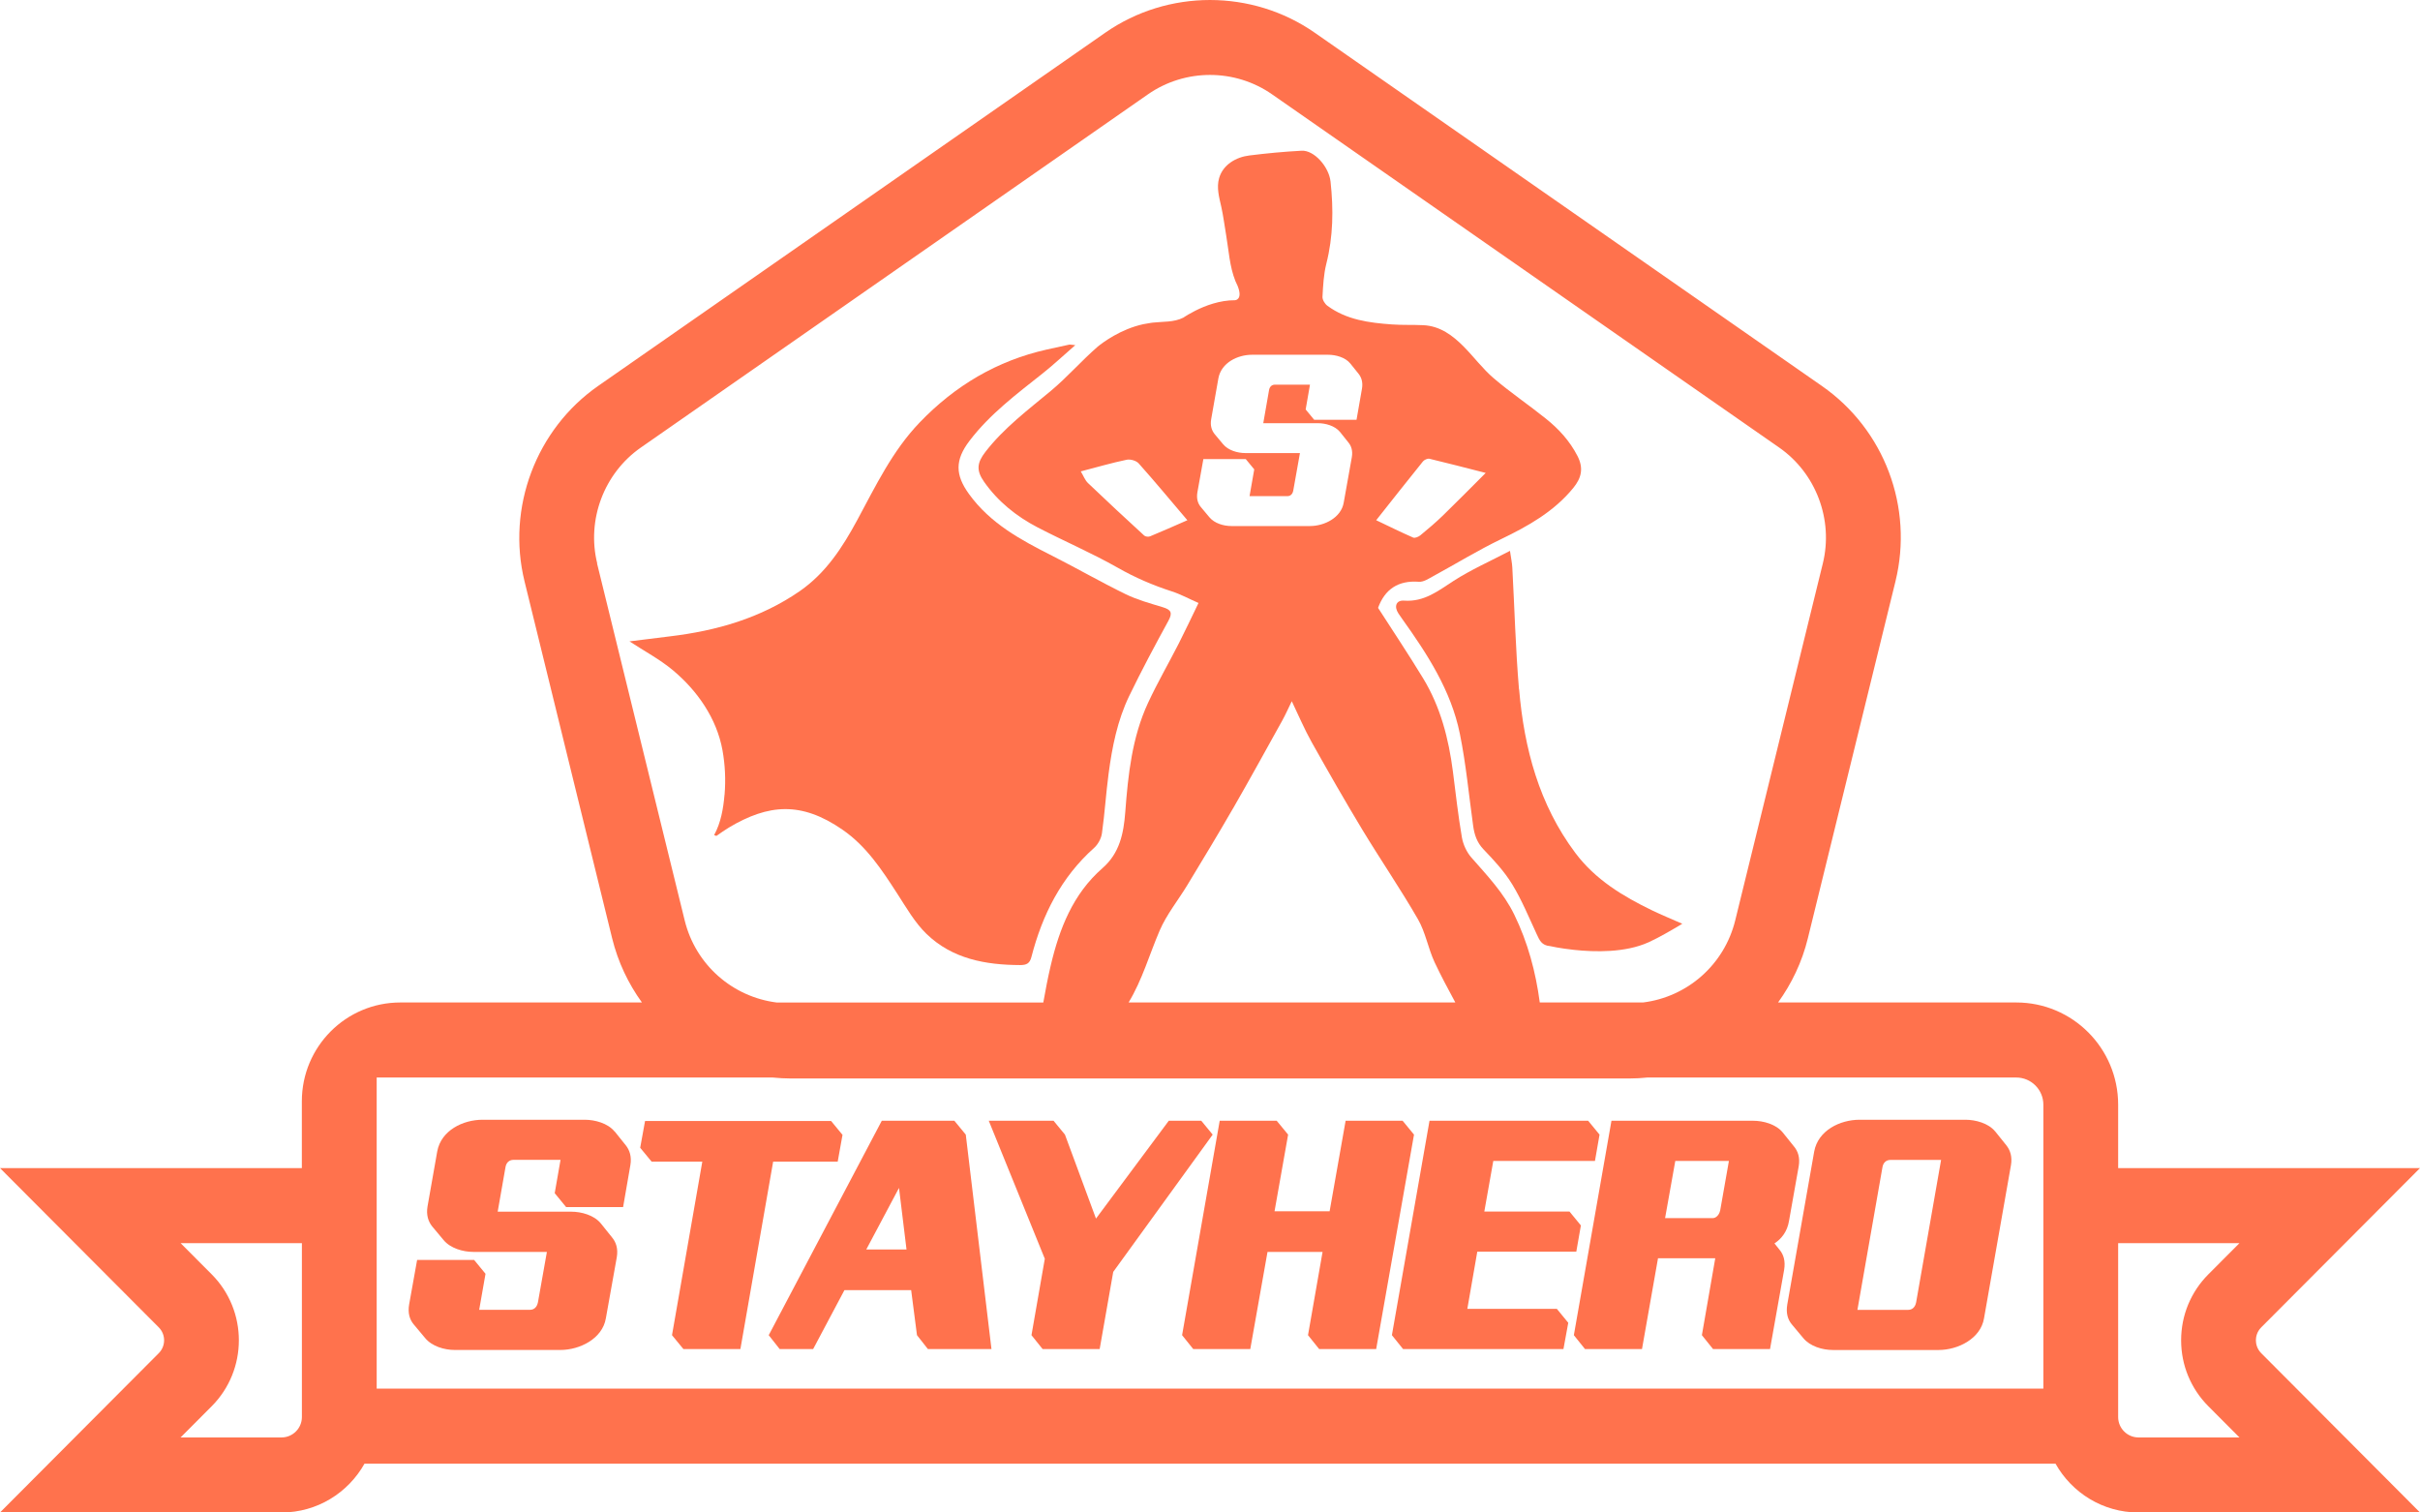 <svg width="96" height="60" viewBox="0 0 96 60" fill="none" xmlns="http://www.w3.org/2000/svg">
<path d="M24.378 44.885C24.109 44.556 23.599 44.42 23.194 44.42H19.143C18.364 44.42 17.497 44.845 17.345 45.676L16.96 47.858C16.902 48.196 16.989 48.456 17.143 48.65L17.595 49.191C17.864 49.519 18.366 49.663 18.779 49.663H21.695L21.34 51.661C21.301 51.855 21.186 51.96 21.021 51.96H19.009L19.26 50.531L18.808 49.981H16.547L16.23 51.748C16.172 52.086 16.249 52.346 16.413 52.54L16.865 53.08C17.134 53.408 17.626 53.553 18.039 53.553H22.234C22.994 53.553 23.899 53.109 24.034 52.297L24.468 49.874C24.525 49.535 24.439 49.276 24.275 49.082L23.833 48.531C23.564 48.203 23.062 48.067 22.659 48.067H19.743L20.051 46.31C20.08 46.117 20.205 46.011 20.369 46.011H22.236L22.005 47.333L22.457 47.884H24.718L25.006 46.224C25.064 45.885 24.978 45.625 24.823 45.432L24.381 44.881L24.378 44.885Z" fill="#FF724D"/>
<path d="M33.231 46.083L33.422 45.02L32.97 44.47H25.589L25.396 45.532L25.85 46.083H27.86L26.658 52.966L27.11 53.517H29.371L30.67 46.083H33.231Z" fill="#FF724D"/>
<path d="M34.98 44.46L30.495 52.966L30.929 53.517H32.257L33.498 51.18H36.145L36.376 52.966L36.809 53.517H39.331L38.312 45.01L37.859 44.46H34.98ZM34.364 49.568L35.663 47.124L35.961 49.568H34.364Z" fill="#FF724D"/>
<path d="M47.654 44.46H46.365L43.477 48.341L42.246 45.01L41.794 44.46H39.224L41.447 49.935L40.918 52.966L41.36 53.517H43.623L44.161 50.456L48.106 45.01L47.654 44.46Z" fill="#FF724D"/>
<path d="M55.641 44.46H53.38L52.745 48.052H50.56L51.099 45.01L50.646 44.46H48.385L46.893 52.966L47.335 53.517H49.598L50.281 49.665H52.465L51.888 52.966L52.33 53.517H54.592L56.093 45.01L55.641 44.46Z" fill="#FF724D"/>
<path d="M58.208 51.923L58.603 49.654H62.531L62.713 48.613L62.261 48.062H58.882L59.238 46.054H63.271L63.453 45.01L63.001 44.46H56.708L55.216 52.966L55.659 53.517H62.021L62.212 52.474L61.76 51.923H58.208Z" fill="#FF724D"/>
<path d="M70.392 49.326C70.672 49.143 70.902 48.854 70.97 48.429L71.354 46.266C71.412 45.928 71.326 45.668 71.161 45.474L70.719 44.923C70.45 44.596 69.949 44.46 69.546 44.46H63.926L62.434 52.966L62.876 53.517H65.137L65.772 49.916H68.043L67.513 52.966L67.955 53.517H70.216L70.775 50.378C70.833 50.03 70.756 49.77 70.592 49.576L70.391 49.325L70.392 49.326ZM68.236 48.023C68.197 48.207 68.064 48.322 67.948 48.322H66.053L66.458 46.054H68.585L68.238 48.023H68.236Z" fill="#FF724D"/>
<path d="M79.148 44.885C78.879 44.556 78.369 44.42 77.965 44.42H73.769C72.99 44.42 72.123 44.845 71.969 45.676L70.9 51.75C70.843 52.088 70.919 52.348 71.083 52.541L71.535 53.082C71.805 53.41 72.296 53.554 72.709 53.554H76.904C77.665 53.554 78.569 53.111 78.705 52.298L79.773 46.225C79.831 45.887 79.745 45.627 79.59 45.433L79.148 44.883V44.885ZM76.012 51.663C75.973 51.857 75.858 51.962 75.693 51.962H73.683L74.674 46.314C74.703 46.12 74.828 46.014 74.99 46.014H77.002L76.012 51.663Z" fill="#FF724D"/>
<path d="M60.258 27.348C60.122 25.742 60.081 24.129 59.993 22.52C59.983 22.328 59.941 22.137 59.9 21.852C59.103 22.27 58.346 22.603 57.661 23.045C57.048 23.441 56.498 23.884 55.7 23.827C55.382 23.803 55.294 24.061 55.473 24.333C55.521 24.406 55.571 24.477 55.622 24.549C56.621 25.947 57.561 27.388 57.91 29.101C58.156 30.306 58.269 31.538 58.439 32.758C58.488 33.11 58.586 33.419 58.852 33.696C59.265 34.126 59.68 34.573 59.988 35.08C60.369 35.703 60.649 36.39 60.959 37.056C61.072 37.299 61.154 37.506 61.496 37.533C61.496 37.533 61.882 37.622 62.441 37.681C63.267 37.77 64.475 37.797 65.393 37.382C65.393 37.382 65.394 37.382 65.396 37.382C65.847 37.173 66.287 36.913 66.736 36.646C66.299 36.453 65.918 36.298 65.547 36.119C64.382 35.557 63.286 34.894 62.493 33.836C61.055 31.917 60.463 29.693 60.263 27.351L60.258 27.348Z" fill="#FF724D"/>
<path d="M28.741 31.528C28.694 32.075 28.597 32.641 28.329 33.127C28.36 33.139 28.39 33.151 28.419 33.161C28.582 33.05 28.741 32.933 28.91 32.831C30.489 31.89 31.791 31.788 33.42 32.913C34.372 33.569 34.984 34.508 35.597 35.455C35.954 36.007 36.291 36.6 36.757 37.051C37.78 38.038 39.092 38.279 40.468 38.284C40.722 38.284 40.849 38.223 40.916 37.962C41.348 36.293 42.093 34.804 43.403 33.635C43.557 33.497 43.684 33.265 43.713 33.059C43.824 32.274 43.873 31.48 43.977 30.695C44.117 29.635 44.326 28.583 44.793 27.613C45.281 26.602 45.813 25.609 46.351 24.624C46.526 24.304 46.45 24.187 46.133 24.09C45.633 23.937 45.118 23.798 44.651 23.57C43.669 23.091 42.718 22.542 41.743 22.049C40.5 21.422 39.287 20.77 38.44 19.599C37.888 18.836 37.88 18.25 38.459 17.488C39.272 16.421 40.332 15.631 41.369 14.807C41.789 14.474 42.18 14.105 42.656 13.692C42.485 13.677 42.447 13.663 42.412 13.672C42.117 13.735 41.824 13.799 41.529 13.865C39.551 14.309 37.886 15.298 36.483 16.759C35.398 17.888 34.738 19.278 34.008 20.628C33.424 21.709 32.765 22.729 31.729 23.448C30.174 24.523 28.424 25.023 26.575 25.244C26.033 25.308 25.491 25.378 24.971 25.443C25.557 25.828 26.178 26.156 26.703 26.596C27.669 27.407 28.431 28.501 28.66 29.759C28.765 30.342 28.793 30.938 28.743 31.528H28.741Z" fill="#FF724D"/>
<path d="M89.49 53.169C89.49 53.057 89.517 52.843 89.701 52.657L96 46.338H84.026V43.823C84.026 41.583 82.217 39.768 79.985 39.768H70.535C71.075 39.02 71.486 38.164 71.717 37.221L75.192 23.062C75.914 20.121 74.753 17.036 72.272 15.31L52.154 1.297C49.669 -0.432 46.329 -0.432 43.845 1.297L23.728 15.31C21.265 17.026 20.091 20.141 20.808 23.062L24.283 37.221C24.515 38.164 24.925 39.02 25.465 39.768H15.88C13.723 39.768 11.974 41.522 11.974 43.687V46.338H0L6.299 52.657C6.58 52.939 6.58 53.398 6.299 53.68L0 60H11.169C12.582 60 13.813 59.217 14.46 58.063H81.541C82.188 59.218 83.42 60 84.832 60H96L89.701 53.68C89.519 53.497 89.49 53.281 89.49 53.169ZM11.976 56.214C11.976 56.659 11.613 57.023 11.169 57.023H7.164L8.397 55.786C9.835 54.343 9.835 51.995 8.397 50.552L7.164 49.315H11.976V56.214ZM23.691 22.35C23.265 20.619 23.962 18.771 25.421 17.755L45.538 3.743C47.012 2.716 48.99 2.716 50.463 3.743L70.58 17.755C72.04 18.771 72.736 20.619 72.311 22.35L68.836 36.509C68.402 38.273 66.937 39.549 65.179 39.768H61.082C60.922 38.56 60.61 37.391 60.07 36.283C59.648 35.416 58.994 34.73 58.367 34.016C58.181 33.803 58.042 33.501 57.993 33.222C57.844 32.356 57.748 31.48 57.636 30.607C57.468 29.3 57.143 28.041 56.454 26.908C55.878 25.961 55.261 25.038 54.667 24.114C54.935 23.378 55.463 23.016 56.288 23.079C56.471 23.093 56.676 22.955 56.855 22.857C57.751 22.37 58.622 21.834 59.538 21.392C60.615 20.872 61.64 20.302 62.412 19.356C62.735 18.96 62.829 18.574 62.576 18.085C62.268 17.488 61.833 17.014 61.323 16.607C60.644 16.061 59.919 15.572 59.257 15.007C58.823 14.637 58.476 14.166 58.073 13.758C57.627 13.306 57.128 12.931 56.459 12.9C56.046 12.88 55.629 12.9 55.216 12.87C54.313 12.805 53.417 12.69 52.658 12.13C52.557 12.056 52.457 11.893 52.462 11.775C52.486 11.337 52.508 10.888 52.614 10.465C52.889 9.384 52.901 8.3 52.782 7.204C52.718 6.613 52.13 5.952 51.635 5.979C50.941 6.016 50.247 6.081 49.557 6.168C49.037 6.232 48.517 6.528 48.362 7.065C48.252 7.444 48.365 7.835 48.448 8.205C48.529 8.57 48.575 8.943 48.638 9.311C48.743 9.925 48.775 10.572 49.01 11.155C49.042 11.216 49.068 11.272 49.093 11.335C49.319 11.893 48.995 11.91 48.995 11.91C48.382 11.906 47.799 12.132 47.413 12.328C47.303 12.384 47.21 12.435 47.135 12.479C47.02 12.547 46.953 12.594 46.944 12.6C46.566 12.791 46.139 12.752 45.736 12.798C45.713 12.8 45.689 12.805 45.665 12.807C45.632 12.812 45.599 12.817 45.565 12.824C45.498 12.837 45.428 12.848 45.357 12.86C44.448 13.057 43.74 13.592 43.545 13.752C42.903 14.309 42.341 14.96 41.689 15.504C40.776 16.265 39.824 16.977 39.089 17.928C38.747 18.37 38.728 18.671 39.04 19.116C39.592 19.901 40.322 20.484 41.16 20.921C42.212 21.468 43.306 21.934 44.334 22.518C45.025 22.913 45.735 23.217 46.485 23.46C46.834 23.572 47.161 23.752 47.544 23.92C47.267 24.49 47.024 25.011 46.763 25.523C46.361 26.311 45.916 27.079 45.543 27.881C44.907 29.249 44.751 30.731 44.639 32.213C44.575 33.059 44.417 33.844 43.735 34.439C42.561 35.464 42.024 36.845 41.68 38.31C41.567 38.789 41.475 39.275 41.387 39.77H30.817C29.058 39.55 27.593 38.274 27.161 36.511L23.685 22.352L23.691 22.35ZM51.068 19.682C51.19 19.682 51.276 19.604 51.303 19.46L51.568 17.973H49.4C49.092 17.973 48.721 17.866 48.519 17.621L48.182 17.218C48.067 17.074 48.002 16.88 48.047 16.629L48.333 15.006C48.448 14.389 49.092 14.073 49.671 14.073H52.684C52.985 14.073 53.365 14.173 53.564 14.418L53.893 14.827C54.008 14.972 54.072 15.165 54.029 15.417L53.813 16.652H52.132L51.795 16.243L51.966 15.259H50.577C50.455 15.259 50.362 15.339 50.341 15.482L50.113 16.788H52.281C52.58 16.788 52.953 16.889 53.155 17.133L53.483 17.543C53.605 17.687 53.669 17.881 53.627 18.133L53.305 19.935C53.205 20.539 52.533 20.868 51.967 20.868H48.848C48.539 20.868 48.175 20.761 47.974 20.517L47.637 20.114C47.515 19.969 47.457 19.776 47.501 19.524L47.737 18.211H49.418L49.755 18.62L49.569 19.682H51.068ZM48.909 32.08C49.574 30.923 50.218 29.752 50.867 28.583C50.999 28.345 51.107 28.096 51.244 27.817C51.517 28.386 51.745 28.927 52.03 29.436C52.684 30.602 53.348 31.763 54.039 32.908C54.762 34.103 55.553 35.256 56.249 36.465C56.55 36.986 56.652 37.618 56.909 38.171C57.163 38.713 57.448 39.241 57.732 39.768H44.771C45.313 38.874 45.594 37.867 46.004 36.913C46.282 36.269 46.742 35.707 47.108 35.1C47.715 34.097 48.323 33.095 48.907 32.08H48.909ZM54.593 20.637C55.229 19.832 55.836 19.064 56.45 18.302C56.503 18.238 56.632 18.182 56.706 18.199C57.417 18.369 58.124 18.554 58.937 18.761C58.334 19.363 57.793 19.913 57.24 20.45C56.955 20.726 56.654 20.982 56.347 21.234C56.273 21.295 56.132 21.356 56.061 21.326C55.587 21.12 55.123 20.889 54.593 20.637ZM47.103 20.637C46.538 20.884 46.084 21.086 45.623 21.276C45.559 21.303 45.438 21.29 45.391 21.246C44.641 20.557 43.894 19.866 43.159 19.162C43.042 19.05 42.981 18.877 42.874 18.7C43.514 18.534 44.1 18.362 44.695 18.238C44.842 18.207 45.076 18.275 45.172 18.384C45.816 19.105 46.432 19.849 47.102 20.637H47.103ZM81.059 55.086H14.943V42.745H30.653C30.887 42.767 31.12 42.783 31.359 42.783H64.642C64.881 42.783 65.115 42.769 65.349 42.745H79.985C80.576 42.745 81.059 43.228 81.059 43.823V55.086ZM87.605 55.786L88.838 57.023H84.832C84.388 57.023 84.026 56.659 84.026 56.214V49.315H88.838L87.605 50.552C86.909 51.25 86.524 52.18 86.524 53.169C86.524 54.158 86.909 55.087 87.605 55.786Z" fill="#FF724D"/>
</svg>
